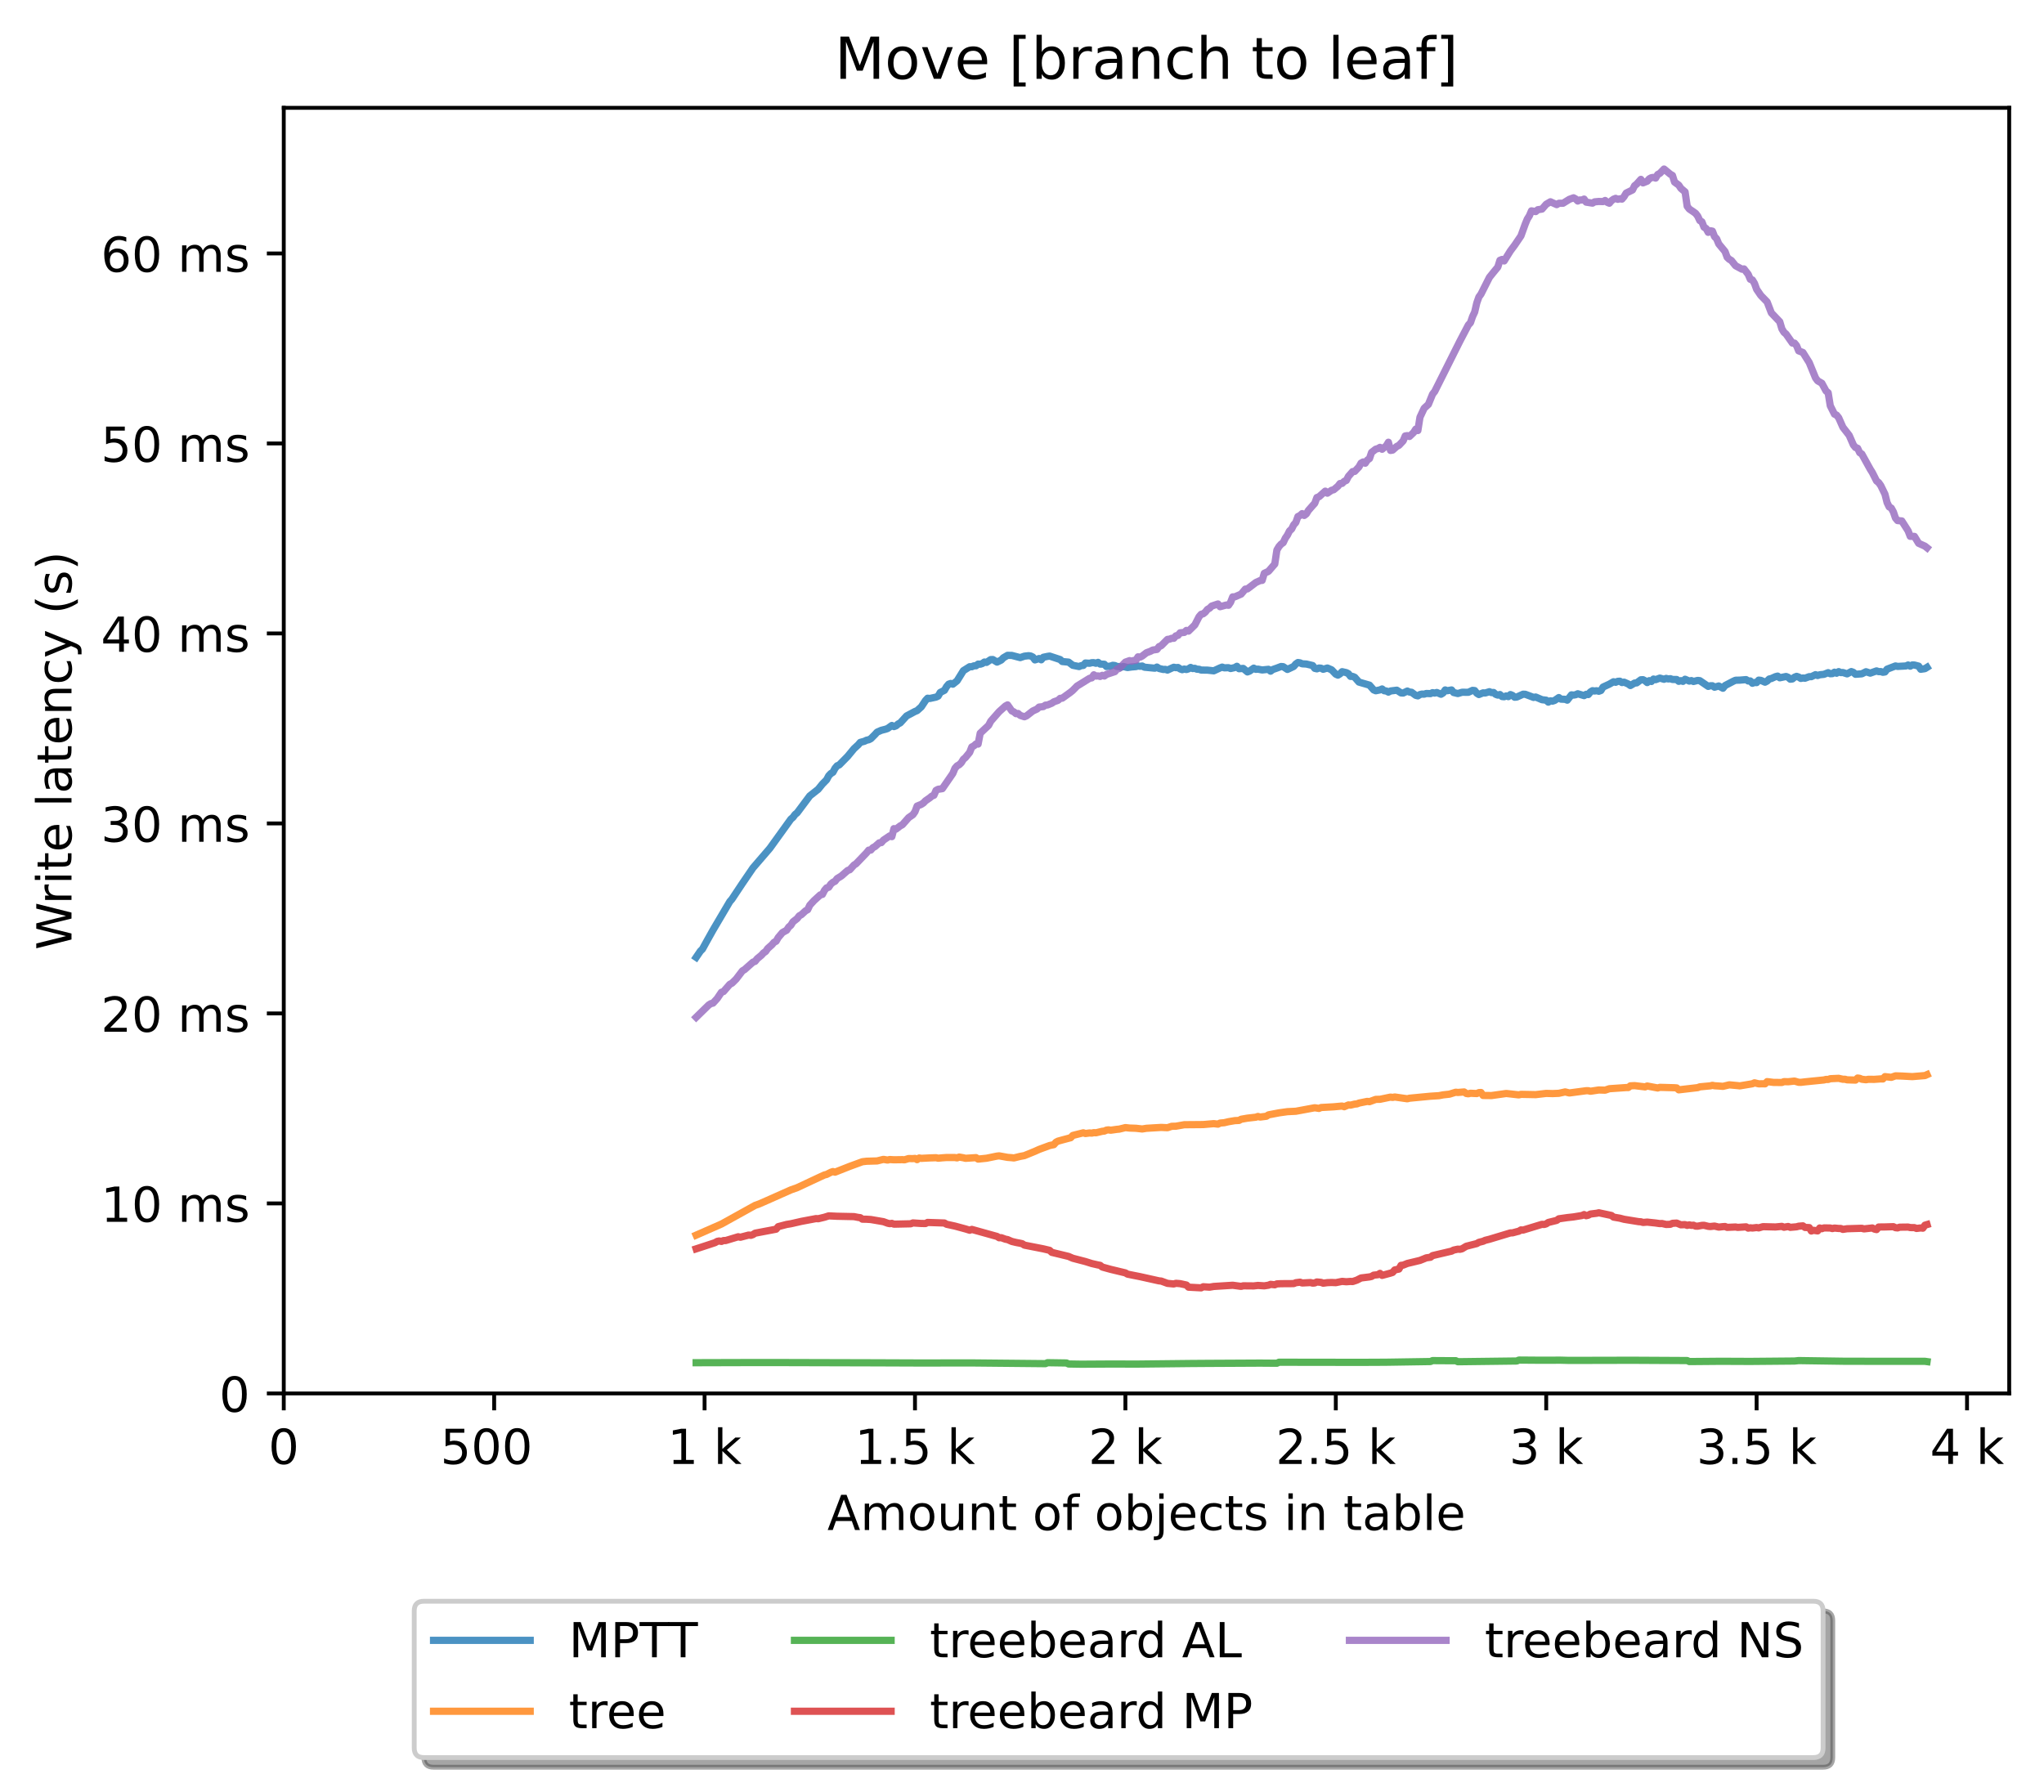 <?xml version="1.0" encoding="utf-8" standalone="no"?>
<!DOCTYPE svg PUBLIC "-//W3C//DTD SVG 1.1//EN"
  "http://www.w3.org/Graphics/SVG/1.1/DTD/svg11.dtd">
<!-- Created with matplotlib (https://matplotlib.org/) -->
<svg height="371.002pt" version="1.1" viewBox="0 0 423.051 371.002" width="423.051pt" xmlns="http://www.w3.org/2000/svg" xmlns:xlink="http://www.w3.org/1999/xlink">
 <defs>
  <style type="text/css">*{stroke-linecap:butt;stroke-linejoin:round;}</style>
 </defs>
 <g id="figure_1">
  <g id="patch_1">
   <path d="M 0 371.002 
L 423.051 371.002 
L 423.051 0 
L 0 0 
z
" style="fill:#ffffff;"/>
  </g>
  <g id="axes_1">
   <g id="patch_2">
    <path d="M 58.731 288.43 
L 415.851 288.43 
L 415.851 22.318 
L 58.731 22.318 
z
" style="fill:#ffffff;"/>
   </g>
   <g id="matplotlib.axis_1">
    <g id="xtick_1">
     <g id="line2d_1">
      <defs>
       <path d="M 0 0 
L 0 3.5 
" id="m57d15a6f9d" style="stroke:#000000;stroke-width:0.8;"/>
      </defs>
      <g>
       <use style="stroke:#000000;stroke-width:0.8;" x="58.731" xlink:href="#m57d15a6f9d" y="288.43"/>
      </g>
     </g>
     <g id="text_1">
      <!-- 0 -->
      <g transform="translate(55.55 303.029)scale(0.1 -0.1)">
       <defs>
        <path d="M 31.781 66.406 
Q 24.172 66.406 20.328 58.906 
Q 16.5 51.422 16.5 36.375 
Q 16.5 21.391 20.328 13.891 
Q 24.172 6.391 31.781 6.391 
Q 39.453 6.391 43.281 13.891 
Q 47.125 21.391 47.125 36.375 
Q 47.125 51.422 43.281 58.906 
Q 39.453 66.406 31.781 66.406 
z
M 31.781 74.219 
Q 44.047 74.219 50.516 64.516 
Q 56.984 54.828 56.984 36.375 
Q 56.984 17.969 50.516 8.266 
Q 44.047 -1.422 31.781 -1.422 
Q 19.531 -1.422 13.062 8.266 
Q 6.594 17.969 6.594 36.375 
Q 6.594 54.828 13.062 64.516 
Q 19.531 74.219 31.781 74.219 
z
" id="DejaVuSans-48"/>
       </defs>
       <use xlink:href="#DejaVuSans-48"/>
      </g>
     </g>
    </g>
    <g id="xtick_2">
     <g id="line2d_2">
      <g>
       <use style="stroke:#000000;stroke-width:0.8;" x="102.28" xlink:href="#m57d15a6f9d" y="288.43"/>
      </g>
     </g>
     <g id="text_2">
      <!-- 500  -->
      <g transform="translate(91.147 303.029)scale(0.1 -0.1)">
       <defs>
        <path d="M 10.797 72.906 
L 49.516 72.906 
L 49.516 64.594 
L 19.828 64.594 
L 19.828 46.734 
Q 21.969 47.469 24.109 47.828 
Q 26.266 48.188 28.422 48.188 
Q 40.625 48.188 47.75 41.5 
Q 54.891 34.812 54.891 23.391 
Q 54.891 11.625 47.562 5.094 
Q 40.234 -1.422 26.906 -1.422 
Q 22.312 -1.422 17.547 -0.641 
Q 12.797 0.141 7.719 1.703 
L 7.719 11.625 
Q 12.109 9.234 16.797 8.062 
Q 21.484 6.891 26.703 6.891 
Q 35.156 6.891 40.078 11.328 
Q 45.016 15.766 45.016 23.391 
Q 45.016 31 40.078 35.438 
Q 35.156 39.891 26.703 39.891 
Q 22.75 39.891 18.812 39.016 
Q 14.891 38.141 10.797 36.281 
z
" id="DejaVuSans-53"/>
        <path id="DejaVuSans-32"/>
       </defs>
       <use xlink:href="#DejaVuSans-53"/>
       <use x="63.623" xlink:href="#DejaVuSans-48"/>
       <use x="127.246" xlink:href="#DejaVuSans-48"/>
       <use x="190.869" xlink:href="#DejaVuSans-32"/>
      </g>
     </g>
    </g>
    <g id="xtick_3">
     <g id="line2d_3">
      <g>
       <use style="stroke:#000000;stroke-width:0.8;" x="145.828" xlink:href="#m57d15a6f9d" y="288.43"/>
      </g>
     </g>
     <g id="text_3">
      <!-- 1 k -->
      <g transform="translate(138.163 303.029)scale(0.1 -0.1)">
       <defs>
        <path d="M 12.406 8.297 
L 28.516 8.297 
L 28.516 63.922 
L 10.984 60.406 
L 10.984 69.391 
L 28.422 72.906 
L 38.281 72.906 
L 38.281 8.297 
L 54.391 8.297 
L 54.391 0 
L 12.406 0 
z
" id="DejaVuSans-49"/>
        <path d="M 9.078 75.984 
L 18.109 75.984 
L 18.109 31.109 
L 44.922 54.688 
L 56.391 54.688 
L 27.391 29.109 
L 57.625 0 
L 45.906 0 
L 18.109 26.703 
L 18.109 0 
L 9.078 0 
z
" id="DejaVuSans-107"/>
       </defs>
       <use xlink:href="#DejaVuSans-49"/>
       <use x="63.623" xlink:href="#DejaVuSans-32"/>
       <use x="95.41" xlink:href="#DejaVuSans-107"/>
      </g>
     </g>
    </g>
    <g id="xtick_4">
     <g id="line2d_4">
      <g>
       <use style="stroke:#000000;stroke-width:0.8;" x="189.377" xlink:href="#m57d15a6f9d" y="288.43"/>
      </g>
     </g>
     <g id="text_4">
      <!-- 1.5 k -->
      <g transform="translate(176.941 303.029)scale(0.1 -0.1)">
       <defs>
        <path d="M 10.688 12.406 
L 21 12.406 
L 21 0 
L 10.688 0 
z
" id="DejaVuSans-46"/>
       </defs>
       <use xlink:href="#DejaVuSans-49"/>
       <use x="63.623" xlink:href="#DejaVuSans-46"/>
       <use x="95.41" xlink:href="#DejaVuSans-53"/>
       <use x="159.033" xlink:href="#DejaVuSans-32"/>
       <use x="190.82" xlink:href="#DejaVuSans-107"/>
      </g>
     </g>
    </g>
    <g id="xtick_5">
     <g id="line2d_5">
      <g>
       <use style="stroke:#000000;stroke-width:0.8;" x="232.926" xlink:href="#m57d15a6f9d" y="288.43"/>
      </g>
     </g>
     <g id="text_5">
      <!-- 2 k -->
      <g transform="translate(225.26 303.029)scale(0.1 -0.1)">
       <defs>
        <path d="M 19.188 8.297 
L 53.609 8.297 
L 53.609 0 
L 7.328 0 
L 7.328 8.297 
Q 12.938 14.109 22.625 23.891 
Q 32.328 33.688 34.812 36.531 
Q 39.547 41.844 41.422 45.531 
Q 43.312 49.219 43.312 52.781 
Q 43.312 58.594 39.234 62.25 
Q 35.156 65.922 28.609 65.922 
Q 23.969 65.922 18.812 64.312 
Q 13.672 62.703 7.812 59.422 
L 7.812 69.391 
Q 13.766 71.781 18.938 73 
Q 24.125 74.219 28.422 74.219 
Q 39.75 74.219 46.484 68.547 
Q 53.219 62.891 53.219 53.422 
Q 53.219 48.922 51.531 44.891 
Q 49.859 40.875 45.406 35.406 
Q 44.188 33.984 37.641 27.219 
Q 31.109 20.453 19.188 8.297 
z
" id="DejaVuSans-50"/>
       </defs>
       <use xlink:href="#DejaVuSans-50"/>
       <use x="63.623" xlink:href="#DejaVuSans-32"/>
       <use x="95.41" xlink:href="#DejaVuSans-107"/>
      </g>
     </g>
    </g>
    <g id="xtick_6">
     <g id="line2d_6">
      <g>
       <use style="stroke:#000000;stroke-width:0.8;" x="276.474" xlink:href="#m57d15a6f9d" y="288.43"/>
      </g>
     </g>
     <g id="text_6">
      <!-- 2.5 k -->
      <g transform="translate(264.038 303.029)scale(0.1 -0.1)">
       <use xlink:href="#DejaVuSans-50"/>
       <use x="63.623" xlink:href="#DejaVuSans-46"/>
       <use x="95.41" xlink:href="#DejaVuSans-53"/>
       <use x="159.033" xlink:href="#DejaVuSans-32"/>
       <use x="190.82" xlink:href="#DejaVuSans-107"/>
      </g>
     </g>
    </g>
    <g id="xtick_7">
     <g id="line2d_7">
      <g>
       <use style="stroke:#000000;stroke-width:0.8;" x="320.023" xlink:href="#m57d15a6f9d" y="288.43"/>
      </g>
     </g>
     <g id="text_7">
      <!-- 3 k -->
      <g transform="translate(312.357 303.029)scale(0.1 -0.1)">
       <defs>
        <path d="M 40.578 39.312 
Q 47.656 37.797 51.625 33 
Q 55.609 28.219 55.609 21.188 
Q 55.609 10.406 48.188 4.484 
Q 40.766 -1.422 27.094 -1.422 
Q 22.516 -1.422 17.656 -0.516 
Q 12.797 0.391 7.625 2.203 
L 7.625 11.719 
Q 11.719 9.328 16.594 8.109 
Q 21.484 6.891 26.812 6.891 
Q 36.078 6.891 40.938 10.547 
Q 45.797 14.203 45.797 21.188 
Q 45.797 27.641 41.281 31.266 
Q 36.766 34.906 28.719 34.906 
L 20.219 34.906 
L 20.219 43.016 
L 29.109 43.016 
Q 36.375 43.016 40.234 45.922 
Q 44.094 48.828 44.094 54.297 
Q 44.094 59.906 40.109 62.906 
Q 36.141 65.922 28.719 65.922 
Q 24.656 65.922 20.016 65.031 
Q 15.375 64.156 9.812 62.312 
L 9.812 71.094 
Q 15.438 72.656 20.344 73.438 
Q 25.25 74.219 29.594 74.219 
Q 40.828 74.219 47.359 69.109 
Q 53.906 64.016 53.906 55.328 
Q 53.906 49.266 50.438 45.094 
Q 46.969 40.922 40.578 39.312 
z
" id="DejaVuSans-51"/>
       </defs>
       <use xlink:href="#DejaVuSans-51"/>
       <use x="63.623" xlink:href="#DejaVuSans-32"/>
       <use x="95.41" xlink:href="#DejaVuSans-107"/>
      </g>
     </g>
    </g>
    <g id="xtick_8">
     <g id="line2d_8">
      <g>
       <use style="stroke:#000000;stroke-width:0.8;" x="363.571" xlink:href="#m57d15a6f9d" y="288.43"/>
      </g>
     </g>
     <g id="text_8">
      <!-- 3.5 k -->
      <g transform="translate(351.135 303.029)scale(0.1 -0.1)">
       <use xlink:href="#DejaVuSans-51"/>
       <use x="63.623" xlink:href="#DejaVuSans-46"/>
       <use x="95.41" xlink:href="#DejaVuSans-53"/>
       <use x="159.033" xlink:href="#DejaVuSans-32"/>
       <use x="190.82" xlink:href="#DejaVuSans-107"/>
      </g>
     </g>
    </g>
    <g id="xtick_9">
     <g id="line2d_9">
      <g>
       <use style="stroke:#000000;stroke-width:0.8;" x="407.12" xlink:href="#m57d15a6f9d" y="288.43"/>
      </g>
     </g>
     <g id="text_9">
      <!-- 4 k -->
      <g transform="translate(399.454 303.029)scale(0.1 -0.1)">
       <defs>
        <path d="M 37.797 64.312 
L 12.891 25.391 
L 37.797 25.391 
z
M 35.203 72.906 
L 47.609 72.906 
L 47.609 25.391 
L 58.016 25.391 
L 58.016 17.188 
L 47.609 17.188 
L 47.609 0 
L 37.797 0 
L 37.797 17.188 
L 4.891 17.188 
L 4.891 26.703 
z
" id="DejaVuSans-52"/>
       </defs>
       <use xlink:href="#DejaVuSans-52"/>
       <use x="63.623" xlink:href="#DejaVuSans-32"/>
       <use x="95.41" xlink:href="#DejaVuSans-107"/>
      </g>
     </g>
    </g>
    <g id="text_10">
     <!-- Amount of objects in table -->
     <g transform="translate(171.233 316.707)scale(0.1 -0.1)">
      <defs>
       <path d="M 34.188 63.188 
L 20.797 26.906 
L 47.609 26.906 
z
M 28.609 72.906 
L 39.797 72.906 
L 67.578 0 
L 57.328 0 
L 50.688 18.703 
L 17.828 18.703 
L 11.188 0 
L 0.781 0 
z
" id="DejaVuSans-65"/>
       <path d="M 52 44.188 
Q 55.375 50.25 60.062 53.125 
Q 64.75 56 71.094 56 
Q 79.641 56 84.281 50.016 
Q 88.922 44.047 88.922 33.016 
L 88.922 0 
L 79.891 0 
L 79.891 32.719 
Q 79.891 40.578 77.094 44.375 
Q 74.312 48.188 68.609 48.188 
Q 61.625 48.188 57.562 43.547 
Q 53.516 38.922 53.516 30.906 
L 53.516 0 
L 44.484 0 
L 44.484 32.719 
Q 44.484 40.625 41.703 44.406 
Q 38.922 48.188 33.109 48.188 
Q 26.219 48.188 22.156 43.531 
Q 18.109 38.875 18.109 30.906 
L 18.109 0 
L 9.078 0 
L 9.078 54.688 
L 18.109 54.688 
L 18.109 46.188 
Q 21.188 51.219 25.484 53.609 
Q 29.781 56 35.688 56 
Q 41.656 56 45.828 52.969 
Q 50 49.953 52 44.188 
z
" id="DejaVuSans-109"/>
       <path d="M 30.609 48.391 
Q 23.391 48.391 19.188 42.75 
Q 14.984 37.109 14.984 27.297 
Q 14.984 17.484 19.156 11.844 
Q 23.344 6.203 30.609 6.203 
Q 37.797 6.203 41.984 11.859 
Q 46.188 17.531 46.188 27.297 
Q 46.188 37.016 41.984 42.703 
Q 37.797 48.391 30.609 48.391 
z
M 30.609 56 
Q 42.328 56 49.016 48.375 
Q 55.719 40.766 55.719 27.297 
Q 55.719 13.875 49.016 6.219 
Q 42.328 -1.422 30.609 -1.422 
Q 18.844 -1.422 12.172 6.219 
Q 5.516 13.875 5.516 27.297 
Q 5.516 40.766 12.172 48.375 
Q 18.844 56 30.609 56 
z
" id="DejaVuSans-111"/>
       <path d="M 8.5 21.578 
L 8.5 54.688 
L 17.484 54.688 
L 17.484 21.922 
Q 17.484 14.156 20.5 10.266 
Q 23.531 6.391 29.594 6.391 
Q 36.859 6.391 41.078 11.031 
Q 45.312 15.672 45.312 23.688 
L 45.312 54.688 
L 54.297 54.688 
L 54.297 0 
L 45.312 0 
L 45.312 8.406 
Q 42.047 3.422 37.719 1 
Q 33.406 -1.422 27.688 -1.422 
Q 18.266 -1.422 13.375 4.438 
Q 8.5 10.297 8.5 21.578 
z
M 31.109 56 
z
" id="DejaVuSans-117"/>
       <path d="M 54.891 33.016 
L 54.891 0 
L 45.906 0 
L 45.906 32.719 
Q 45.906 40.484 42.875 44.328 
Q 39.844 48.188 33.797 48.188 
Q 26.516 48.188 22.312 43.547 
Q 18.109 38.922 18.109 30.906 
L 18.109 0 
L 9.078 0 
L 9.078 54.688 
L 18.109 54.688 
L 18.109 46.188 
Q 21.344 51.125 25.703 53.562 
Q 30.078 56 35.797 56 
Q 45.219 56 50.047 50.172 
Q 54.891 44.344 54.891 33.016 
z
" id="DejaVuSans-110"/>
       <path d="M 18.312 70.219 
L 18.312 54.688 
L 36.812 54.688 
L 36.812 47.703 
L 18.312 47.703 
L 18.312 18.016 
Q 18.312 11.328 20.141 9.422 
Q 21.969 7.516 27.594 7.516 
L 36.812 7.516 
L 36.812 0 
L 27.594 0 
Q 17.188 0 13.234 3.875 
Q 9.281 7.766 9.281 18.016 
L 9.281 47.703 
L 2.688 47.703 
L 2.688 54.688 
L 9.281 54.688 
L 9.281 70.219 
z
" id="DejaVuSans-116"/>
       <path d="M 37.109 75.984 
L 37.109 68.5 
L 28.516 68.5 
Q 23.688 68.5 21.797 66.547 
Q 19.922 64.594 19.922 59.516 
L 19.922 54.688 
L 34.719 54.688 
L 34.719 47.703 
L 19.922 47.703 
L 19.922 0 
L 10.891 0 
L 10.891 47.703 
L 2.297 47.703 
L 2.297 54.688 
L 10.891 54.688 
L 10.891 58.5 
Q 10.891 67.625 15.141 71.797 
Q 19.391 75.984 28.609 75.984 
z
" id="DejaVuSans-102"/>
       <path d="M 48.688 27.297 
Q 48.688 37.203 44.609 42.844 
Q 40.531 48.484 33.406 48.484 
Q 26.266 48.484 22.188 42.844 
Q 18.109 37.203 18.109 27.297 
Q 18.109 17.391 22.188 11.75 
Q 26.266 6.109 33.406 6.109 
Q 40.531 6.109 44.609 11.75 
Q 48.688 17.391 48.688 27.297 
z
M 18.109 46.391 
Q 20.953 51.266 25.266 53.625 
Q 29.594 56 35.594 56 
Q 45.562 56 51.781 48.094 
Q 58.016 40.188 58.016 27.297 
Q 58.016 14.406 51.781 6.484 
Q 45.562 -1.422 35.594 -1.422 
Q 29.594 -1.422 25.266 0.953 
Q 20.953 3.328 18.109 8.203 
L 18.109 0 
L 9.078 0 
L 9.078 75.984 
L 18.109 75.984 
z
" id="DejaVuSans-98"/>
       <path d="M 9.422 54.688 
L 18.406 54.688 
L 18.406 -0.984 
Q 18.406 -11.422 14.422 -16.109 
Q 10.453 -20.797 1.609 -20.797 
L -1.812 -20.797 
L -1.812 -13.188 
L 0.594 -13.188 
Q 5.719 -13.188 7.562 -10.812 
Q 9.422 -8.453 9.422 -0.984 
z
M 9.422 75.984 
L 18.406 75.984 
L 18.406 64.594 
L 9.422 64.594 
z
" id="DejaVuSans-106"/>
       <path d="M 56.203 29.594 
L 56.203 25.203 
L 14.891 25.203 
Q 15.484 15.922 20.484 11.062 
Q 25.484 6.203 34.422 6.203 
Q 39.594 6.203 44.453 7.469 
Q 49.312 8.734 54.109 11.281 
L 54.109 2.781 
Q 49.266 0.734 44.188 -0.344 
Q 39.109 -1.422 33.891 -1.422 
Q 20.797 -1.422 13.156 6.188 
Q 5.516 13.812 5.516 26.812 
Q 5.516 40.234 12.766 48.109 
Q 20.016 56 32.328 56 
Q 43.359 56 49.781 48.891 
Q 56.203 41.797 56.203 29.594 
z
M 47.219 32.234 
Q 47.125 39.594 43.094 43.984 
Q 39.062 48.391 32.422 48.391 
Q 24.906 48.391 20.391 44.141 
Q 15.875 39.891 15.188 32.172 
z
" id="DejaVuSans-101"/>
       <path d="M 48.781 52.594 
L 48.781 44.188 
Q 44.969 46.297 41.141 47.344 
Q 37.312 48.391 33.406 48.391 
Q 24.656 48.391 19.812 42.844 
Q 14.984 37.312 14.984 27.297 
Q 14.984 17.281 19.812 11.734 
Q 24.656 6.203 33.406 6.203 
Q 37.312 6.203 41.141 7.25 
Q 44.969 8.297 48.781 10.406 
L 48.781 2.094 
Q 45.016 0.344 40.984 -0.531 
Q 36.969 -1.422 32.422 -1.422 
Q 20.062 -1.422 12.781 6.344 
Q 5.516 14.109 5.516 27.297 
Q 5.516 40.672 12.859 48.328 
Q 20.219 56 33.016 56 
Q 37.156 56 41.109 55.141 
Q 45.062 54.297 48.781 52.594 
z
" id="DejaVuSans-99"/>
       <path d="M 44.281 53.078 
L 44.281 44.578 
Q 40.484 46.531 36.375 47.5 
Q 32.281 48.484 27.875 48.484 
Q 21.188 48.484 17.844 46.438 
Q 14.5 44.391 14.5 40.281 
Q 14.5 37.156 16.891 35.375 
Q 19.281 33.594 26.516 31.984 
L 29.594 31.297 
Q 39.156 29.25 43.188 25.516 
Q 47.219 21.781 47.219 15.094 
Q 47.219 7.469 41.188 3.016 
Q 35.156 -1.422 24.609 -1.422 
Q 20.219 -1.422 15.453 -0.562 
Q 10.688 0.297 5.422 2 
L 5.422 11.281 
Q 10.406 8.688 15.234 7.391 
Q 20.062 6.109 24.812 6.109 
Q 31.156 6.109 34.562 8.281 
Q 37.984 10.453 37.984 14.406 
Q 37.984 18.062 35.516 20.016 
Q 33.062 21.969 24.703 23.781 
L 21.578 24.516 
Q 13.234 26.266 9.516 29.906 
Q 5.812 33.547 5.812 39.891 
Q 5.812 47.609 11.281 51.797 
Q 16.75 56 26.812 56 
Q 31.781 56 36.172 55.266 
Q 40.578 54.547 44.281 53.078 
z
" id="DejaVuSans-115"/>
       <path d="M 9.422 54.688 
L 18.406 54.688 
L 18.406 0 
L 9.422 0 
z
M 9.422 75.984 
L 18.406 75.984 
L 18.406 64.594 
L 9.422 64.594 
z
" id="DejaVuSans-105"/>
       <path d="M 34.281 27.484 
Q 23.391 27.484 19.188 25 
Q 14.984 22.516 14.984 16.5 
Q 14.984 11.719 18.141 8.906 
Q 21.297 6.109 26.703 6.109 
Q 34.188 6.109 38.703 11.406 
Q 43.219 16.703 43.219 25.484 
L 43.219 27.484 
z
M 52.203 31.203 
L 52.203 0 
L 43.219 0 
L 43.219 8.297 
Q 40.141 3.328 35.547 0.953 
Q 30.953 -1.422 24.312 -1.422 
Q 15.922 -1.422 10.953 3.297 
Q 6 8.016 6 15.922 
Q 6 25.141 12.172 29.828 
Q 18.359 34.516 30.609 34.516 
L 43.219 34.516 
L 43.219 35.406 
Q 43.219 41.609 39.141 45 
Q 35.062 48.391 27.688 48.391 
Q 23 48.391 18.547 47.266 
Q 14.109 46.141 10.016 43.891 
L 10.016 52.203 
Q 14.938 54.109 19.578 55.047 
Q 24.219 56 28.609 56 
Q 40.484 56 46.344 49.844 
Q 52.203 43.703 52.203 31.203 
z
" id="DejaVuSans-97"/>
       <path d="M 9.422 75.984 
L 18.406 75.984 
L 18.406 0 
L 9.422 0 
z
" id="DejaVuSans-108"/>
      </defs>
      <use xlink:href="#DejaVuSans-65"/>
      <use x="68.408" xlink:href="#DejaVuSans-109"/>
      <use x="165.82" xlink:href="#DejaVuSans-111"/>
      <use x="227.002" xlink:href="#DejaVuSans-117"/>
      <use x="290.381" xlink:href="#DejaVuSans-110"/>
      <use x="353.76" xlink:href="#DejaVuSans-116"/>
      <use x="392.969" xlink:href="#DejaVuSans-32"/>
      <use x="424.756" xlink:href="#DejaVuSans-111"/>
      <use x="485.938" xlink:href="#DejaVuSans-102"/>
      <use x="521.143" xlink:href="#DejaVuSans-32"/>
      <use x="552.93" xlink:href="#DejaVuSans-111"/>
      <use x="614.111" xlink:href="#DejaVuSans-98"/>
      <use x="677.588" xlink:href="#DejaVuSans-106"/>
      <use x="705.371" xlink:href="#DejaVuSans-101"/>
      <use x="766.895" xlink:href="#DejaVuSans-99"/>
      <use x="821.875" xlink:href="#DejaVuSans-116"/>
      <use x="861.084" xlink:href="#DejaVuSans-115"/>
      <use x="913.184" xlink:href="#DejaVuSans-32"/>
      <use x="944.971" xlink:href="#DejaVuSans-105"/>
      <use x="972.754" xlink:href="#DejaVuSans-110"/>
      <use x="1036.133" xlink:href="#DejaVuSans-32"/>
      <use x="1067.92" xlink:href="#DejaVuSans-116"/>
      <use x="1107.129" xlink:href="#DejaVuSans-97"/>
      <use x="1168.408" xlink:href="#DejaVuSans-98"/>
      <use x="1231.885" xlink:href="#DejaVuSans-108"/>
      <use x="1259.668" xlink:href="#DejaVuSans-101"/>
     </g>
    </g>
   </g>
   <g id="matplotlib.axis_2">
    <g id="ytick_1">
     <g id="line2d_10">
      <defs>
       <path d="M 0 0 
L -3.5 0 
" id="m3b88fc006c" style="stroke:#000000;stroke-width:0.8;"/>
      </defs>
      <g>
       <use style="stroke:#000000;stroke-width:0.8;" x="58.731" xlink:href="#m3b88fc006c" y="288.43"/>
      </g>
     </g>
     <g id="text_11">
      <!-- 0 -->
      <g transform="translate(45.369 292.229)scale(0.1 -0.1)">
       <use xlink:href="#DejaVuSans-48"/>
      </g>
     </g>
    </g>
    <g id="ytick_2">
     <g id="line2d_11">
      <g>
       <use style="stroke:#000000;stroke-width:0.8;" x="58.731" xlink:href="#m3b88fc006c" y="249.102"/>
      </g>
     </g>
     <g id="text_12">
      <!-- 10 ms -->
      <g transform="translate(20.878 252.901)scale(0.1 -0.1)">
       <use xlink:href="#DejaVuSans-49"/>
       <use x="63.623" xlink:href="#DejaVuSans-48"/>
       <use x="127.246" xlink:href="#DejaVuSans-32"/>
       <use x="159.033" xlink:href="#DejaVuSans-109"/>
       <use x="256.445" xlink:href="#DejaVuSans-115"/>
      </g>
     </g>
    </g>
    <g id="ytick_3">
     <g id="line2d_12">
      <g>
       <use style="stroke:#000000;stroke-width:0.8;" x="58.731" xlink:href="#m3b88fc006c" y="209.774"/>
      </g>
     </g>
     <g id="text_13">
      <!-- 20 ms -->
      <g transform="translate(20.878 213.573)scale(0.1 -0.1)">
       <use xlink:href="#DejaVuSans-50"/>
       <use x="63.623" xlink:href="#DejaVuSans-48"/>
       <use x="127.246" xlink:href="#DejaVuSans-32"/>
       <use x="159.033" xlink:href="#DejaVuSans-109"/>
       <use x="256.445" xlink:href="#DejaVuSans-115"/>
      </g>
     </g>
    </g>
    <g id="ytick_4">
     <g id="line2d_13">
      <g>
       <use style="stroke:#000000;stroke-width:0.8;" x="58.731" xlink:href="#m3b88fc006c" y="170.445"/>
      </g>
     </g>
     <g id="text_14">
      <!-- 30 ms -->
      <g transform="translate(20.878 174.244)scale(0.1 -0.1)">
       <use xlink:href="#DejaVuSans-51"/>
       <use x="63.623" xlink:href="#DejaVuSans-48"/>
       <use x="127.246" xlink:href="#DejaVuSans-32"/>
       <use x="159.033" xlink:href="#DejaVuSans-109"/>
       <use x="256.445" xlink:href="#DejaVuSans-115"/>
      </g>
     </g>
    </g>
    <g id="ytick_5">
     <g id="line2d_14">
      <g>
       <use style="stroke:#000000;stroke-width:0.8;" x="58.731" xlink:href="#m3b88fc006c" y="131.117"/>
      </g>
     </g>
     <g id="text_15">
      <!-- 40 ms -->
      <g transform="translate(20.878 134.916)scale(0.1 -0.1)">
       <use xlink:href="#DejaVuSans-52"/>
       <use x="63.623" xlink:href="#DejaVuSans-48"/>
       <use x="127.246" xlink:href="#DejaVuSans-32"/>
       <use x="159.033" xlink:href="#DejaVuSans-109"/>
       <use x="256.445" xlink:href="#DejaVuSans-115"/>
      </g>
     </g>
    </g>
    <g id="ytick_6">
     <g id="line2d_15">
      <g>
       <use style="stroke:#000000;stroke-width:0.8;" x="58.731" xlink:href="#m3b88fc006c" y="91.789"/>
      </g>
     </g>
     <g id="text_16">
      <!-- 50 ms -->
      <g transform="translate(20.878 95.588)scale(0.1 -0.1)">
       <use xlink:href="#DejaVuSans-53"/>
       <use x="63.623" xlink:href="#DejaVuSans-48"/>
       <use x="127.246" xlink:href="#DejaVuSans-32"/>
       <use x="159.033" xlink:href="#DejaVuSans-109"/>
       <use x="256.445" xlink:href="#DejaVuSans-115"/>
      </g>
     </g>
    </g>
    <g id="ytick_7">
     <g id="line2d_16">
      <g>
       <use style="stroke:#000000;stroke-width:0.8;" x="58.731" xlink:href="#m3b88fc006c" y="52.46"/>
      </g>
     </g>
     <g id="text_17">
      <!-- 60 ms -->
      <g transform="translate(20.878 56.26)scale(0.1 -0.1)">
       <defs>
        <path d="M 33.016 40.375 
Q 26.375 40.375 22.484 35.828 
Q 18.609 31.297 18.609 23.391 
Q 18.609 15.531 22.484 10.953 
Q 26.375 6.391 33.016 6.391 
Q 39.656 6.391 43.531 10.953 
Q 47.406 15.531 47.406 23.391 
Q 47.406 31.297 43.531 35.828 
Q 39.656 40.375 33.016 40.375 
z
M 52.594 71.297 
L 52.594 62.312 
Q 48.875 64.062 45.094 64.984 
Q 41.312 65.922 37.594 65.922 
Q 27.828 65.922 22.672 59.328 
Q 17.531 52.734 16.797 39.406 
Q 19.672 43.656 24.016 45.922 
Q 28.375 48.188 33.594 48.188 
Q 44.578 48.188 50.953 41.516 
Q 57.328 34.859 57.328 23.391 
Q 57.328 12.156 50.688 5.359 
Q 44.047 -1.422 33.016 -1.422 
Q 20.359 -1.422 13.672 8.266 
Q 6.984 17.969 6.984 36.375 
Q 6.984 53.656 15.188 63.938 
Q 23.391 74.219 37.203 74.219 
Q 40.922 74.219 44.703 73.484 
Q 48.484 72.75 52.594 71.297 
z
" id="DejaVuSans-54"/>
       </defs>
       <use xlink:href="#DejaVuSans-54"/>
       <use x="63.623" xlink:href="#DejaVuSans-48"/>
       <use x="127.246" xlink:href="#DejaVuSans-32"/>
       <use x="159.033" xlink:href="#DejaVuSans-109"/>
       <use x="256.445" xlink:href="#DejaVuSans-115"/>
      </g>
     </g>
    </g>
    <g id="text_18">
     <!-- Write latency (s) -->
     <g transform="translate(14.798 196.626)rotate(-90)scale(0.1 -0.1)">
      <defs>
       <path d="M 3.328 72.906 
L 13.281 72.906 
L 28.609 11.281 
L 43.891 72.906 
L 54.984 72.906 
L 70.312 11.281 
L 85.594 72.906 
L 95.609 72.906 
L 77.297 0 
L 64.891 0 
L 49.516 63.281 
L 33.984 0 
L 21.578 0 
z
" id="DejaVuSans-87"/>
       <path d="M 41.109 46.297 
Q 39.594 47.172 37.812 47.578 
Q 36.031 48 33.891 48 
Q 26.266 48 22.188 43.047 
Q 18.109 38.094 18.109 28.812 
L 18.109 0 
L 9.078 0 
L 9.078 54.688 
L 18.109 54.688 
L 18.109 46.188 
Q 20.953 51.172 25.484 53.578 
Q 30.031 56 36.531 56 
Q 37.453 56 38.578 55.875 
Q 39.703 55.766 41.062 55.516 
z
" id="DejaVuSans-114"/>
       <path d="M 32.172 -5.078 
Q 28.375 -14.844 24.75 -17.812 
Q 21.141 -20.797 15.094 -20.797 
L 7.906 -20.797 
L 7.906 -13.281 
L 13.188 -13.281 
Q 16.891 -13.281 18.938 -11.516 
Q 21 -9.766 23.484 -3.219 
L 25.094 0.875 
L 2.984 54.688 
L 12.5 54.688 
L 29.594 11.922 
L 46.688 54.688 
L 56.203 54.688 
z
" id="DejaVuSans-121"/>
       <path d="M 31 75.875 
Q 24.469 64.656 21.281 53.656 
Q 18.109 42.672 18.109 31.391 
Q 18.109 20.125 21.312 9.062 
Q 24.516 -2 31 -13.188 
L 23.188 -13.188 
Q 15.875 -1.703 12.234 9.375 
Q 8.594 20.453 8.594 31.391 
Q 8.594 42.281 12.203 53.312 
Q 15.828 64.359 23.188 75.875 
z
" id="DejaVuSans-40"/>
       <path d="M 8.016 75.875 
L 15.828 75.875 
Q 23.141 64.359 26.781 53.312 
Q 30.422 42.281 30.422 31.391 
Q 30.422 20.453 26.781 9.375 
Q 23.141 -1.703 15.828 -13.188 
L 8.016 -13.188 
Q 14.5 -2 17.703 9.062 
Q 20.906 20.125 20.906 31.391 
Q 20.906 42.672 17.703 53.656 
Q 14.5 64.656 8.016 75.875 
z
" id="DejaVuSans-41"/>
      </defs>
      <use xlink:href="#DejaVuSans-87"/>
      <use x="94.377" xlink:href="#DejaVuSans-114"/>
      <use x="135.49" xlink:href="#DejaVuSans-105"/>
      <use x="163.273" xlink:href="#DejaVuSans-116"/>
      <use x="202.482" xlink:href="#DejaVuSans-101"/>
      <use x="264.006" xlink:href="#DejaVuSans-32"/>
      <use x="295.793" xlink:href="#DejaVuSans-108"/>
      <use x="323.576" xlink:href="#DejaVuSans-97"/>
      <use x="384.855" xlink:href="#DejaVuSans-116"/>
      <use x="424.064" xlink:href="#DejaVuSans-101"/>
      <use x="485.588" xlink:href="#DejaVuSans-110"/>
      <use x="548.967" xlink:href="#DejaVuSans-99"/>
      <use x="603.947" xlink:href="#DejaVuSans-121"/>
      <use x="663.127" xlink:href="#DejaVuSans-32"/>
      <use x="694.914" xlink:href="#DejaVuSans-40"/>
      <use x="733.928" xlink:href="#DejaVuSans-115"/>
      <use x="786.027" xlink:href="#DejaVuSans-41"/>
     </g>
    </g>
   </g>
   <g id="line2d_17">
    <path clip-path="url(#p8df48e1220)" d="M 144.086 198.158 
L 144.957 196.881 
L 145.393 196.445 
L 146.264 194.856 
L 147.57 192.52 
L 151.054 186.614 
L 151.49 186.116 
L 152.361 184.802 
L 153.667 182.838 
L 155.845 179.647 
L 159.328 175.604 
L 163.683 169.56 
L 164.119 169.189 
L 164.554 168.598 
L 164.99 168.244 
L 167.603 164.745 
L 169.345 163.37 
L 170.216 162.292 
L 171.087 161.404 
L 171.522 160.584 
L 171.958 160.123 
L 172.393 159.853 
L 172.828 159.035 
L 173.264 158.514 
L 173.699 158.335 
L 175.441 156.562 
L 176.748 154.979 
L 177.619 154.177 
L 178.054 153.668 
L 178.925 153.43 
L 179.361 153.217 
L 179.796 153.128 
L 180.232 152.908 
L 181.103 152.031 
L 181.538 151.548 
L 182.409 151.166 
L 183.28 150.944 
L 183.716 150.791 
L 184.587 150.166 
L 185.022 150.399 
L 185.458 150.24 
L 185.893 149.856 
L 186.329 149.633 
L 187.635 148.194 
L 189.377 147.27 
L 189.812 147.097 
L 190.683 146.316 
L 191.554 144.999 
L 191.99 144.528 
L 192.425 144.58 
L 193.732 144.296 
L 194.167 144.089 
L 194.603 143.333 
L 195.474 142.893 
L 195.909 142.134 
L 196.345 141.621 
L 196.78 141.472 
L 197.216 141.62 
L 198.087 140.929 
L 199.393 138.827 
L 200.7 138.003 
L 201.135 138.015 
L 201.571 137.818 
L 202.006 137.808 
L 202.442 137.466 
L 202.877 137.489 
L 203.312 137.348 
L 203.748 137.035 
L 204.183 137.112 
L 205.054 136.531 
L 205.49 136.519 
L 206.361 137.05 
L 207.232 136.624 
L 207.667 136.161 
L 208.538 135.651 
L 209.409 135.666 
L 211.151 136.122 
L 212.022 135.823 
L 212.893 135.723 
L 213.329 135.789 
L 213.764 136.001 
L 214.2 136.595 
L 215.071 136.312 
L 215.506 136.574 
L 215.942 136.048 
L 216.813 135.865 
L 217.248 135.803 
L 219.425 136.522 
L 219.861 136.932 
L 221.167 137.055 
L 222.038 137.711 
L 223.345 137.972 
L 223.78 137.782 
L 224.216 137.74 
L 224.651 137.238 
L 225.522 137.296 
L 225.958 137.173 
L 226.393 137.166 
L 226.829 137.293 
L 227.264 137.103 
L 227.7 137.458 
L 228.571 137.494 
L 229.006 137.964 
L 229.877 137.869 
L 230.313 137.711 
L 230.748 137.758 
L 231.184 137.96 
L 231.619 137.972 
L 232.055 138.109 
L 232.49 137.959 
L 233.361 138.174 
L 234.232 138.053 
L 235.103 137.981 
L 235.538 137.855 
L 235.974 137.918 
L 236.409 137.859 
L 236.845 138.104 
L 239.022 138.312 
L 239.458 138.079 
L 239.893 138.372 
L 240.764 138.575 
L 241.2 138.552 
L 241.635 138.701 
L 242.506 138.303 
L 242.942 138.115 
L 243.377 138.205 
L 243.813 138.161 
L 244.248 138.459 
L 244.684 138.62 
L 245.119 138.491 
L 245.555 138.583 
L 245.99 138.449 
L 246.426 138.156 
L 246.861 138.384 
L 247.297 138.339 
L 247.732 138.528 
L 248.168 138.533 
L 248.603 138.697 
L 249.909 138.713 
L 251.216 138.856 
L 252.522 138.255 
L 252.958 138.083 
L 253.393 138.243 
L 254.264 138.206 
L 254.7 138.38 
L 255.571 138.18 
L 256.006 137.917 
L 256.442 138.419 
L 257.313 138.359 
L 258.184 139.084 
L 258.619 138.916 
L 259.49 138.303 
L 259.926 138.547 
L 260.361 138.509 
L 261.232 138.677 
L 262.539 138.542 
L 262.974 138.929 
L 263.41 138.595 
L 264.28 138.29 
L 265.151 137.96 
L 265.587 137.999 
L 266.458 138.57 
L 267.764 137.951 
L 268.2 137.437 
L 268.635 137.137 
L 269.071 137.205 
L 269.506 137.404 
L 270.377 137.452 
L 271.684 137.761 
L 272.119 138.344 
L 272.555 138.448 
L 272.99 138.28 
L 273.426 138.308 
L 273.861 138.538 
L 274.732 138.274 
L 275.603 138.646 
L 276.474 139.553 
L 276.91 139.749 
L 277.345 139.483 
L 277.781 139.033 
L 278.651 139.229 
L 279.087 139.452 
L 279.522 140.009 
L 279.958 140.008 
L 280.393 140.195 
L 281.264 141.187 
L 283.442 141.818 
L 284.313 142.805 
L 284.748 142.983 
L 285.619 142.806 
L 286.055 142.612 
L 286.49 142.979 
L 286.926 143.025 
L 287.361 143.262 
L 287.797 143.027 
L 289.103 142.866 
L 289.974 143.427 
L 290.41 143.458 
L 291.281 143.043 
L 291.716 143.25 
L 292.152 143.292 
L 293.023 143.935 
L 293.458 144.043 
L 293.893 143.763 
L 294.329 143.666 
L 294.764 143.693 
L 295.2 143.544 
L 296.071 143.577 
L 296.506 143.376 
L 296.942 143.46 
L 297.377 143.338 
L 298.248 143.706 
L 298.684 143.437 
L 299.119 142.814 
L 299.555 142.975 
L 300.426 142.815 
L 300.861 143.346 
L 301.732 143.559 
L 302.603 143.293 
L 303.91 143.299 
L 304.781 142.899 
L 305.216 142.943 
L 305.652 143.489 
L 306.087 143.763 
L 306.958 143.416 
L 307.394 143.446 
L 308.265 143.178 
L 308.7 143.359 
L 309.135 143.338 
L 309.571 143.729 
L 310.006 143.879 
L 310.442 143.762 
L 310.877 144.176 
L 311.313 144.22 
L 311.748 144.048 
L 312.184 144.195 
L 312.619 143.768 
L 313.055 143.956 
L 313.49 144.319 
L 313.926 144.284 
L 315.232 143.699 
L 315.668 143.705 
L 316.539 144.028 
L 317.41 144.361 
L 317.845 144.278 
L 319.152 144.836 
L 320.023 144.936 
L 320.458 145.336 
L 320.894 145.066 
L 321.329 145.13 
L 321.765 144.989 
L 322.636 144.39 
L 323.071 144.717 
L 323.942 144.753 
L 324.377 144.927 
L 325.248 143.83 
L 325.684 143.878 
L 326.119 143.804 
L 326.555 143.603 
L 327.861 143.99 
L 328.297 143.716 
L 328.732 143.764 
L 329.168 143.233 
L 329.603 142.969 
L 330.039 143.033 
L 330.474 142.974 
L 330.91 143.088 
L 331.345 142.929 
L 331.781 142.219 
L 333.087 141.614 
L 333.958 141.118 
L 334.394 141.231 
L 334.829 141.031 
L 335.265 141.004 
L 335.7 141.285 
L 336.136 141.2 
L 337.007 141.583 
L 337.442 141.901 
L 338.313 141.389 
L 338.749 141.351 
L 339.619 140.709 
L 340.055 140.69 
L 340.49 140.914 
L 340.926 141.29 
L 341.361 140.893 
L 341.797 141.062 
L 342.232 140.559 
L 342.668 140.689 
L 343.539 140.362 
L 344.41 140.605 
L 344.845 140.425 
L 345.281 140.539 
L 345.716 140.485 
L 346.152 140.643 
L 347.023 140.65 
L 347.458 141.032 
L 347.894 140.89 
L 348.329 141.039 
L 348.765 140.597 
L 349.636 140.983 
L 350.071 140.876 
L 350.507 141.06 
L 351.378 140.84 
L 351.813 140.894 
L 353.555 142.079 
L 353.991 141.947 
L 354.426 141.947 
L 354.861 142.246 
L 355.732 141.994 
L 356.603 142.461 
L 357.039 141.903 
L 358.781 140.994 
L 359.216 140.803 
L 360.087 140.784 
L 361.394 140.675 
L 361.829 140.959 
L 362.265 140.952 
L 362.7 141.429 
L 363.136 141.268 
L 363.571 141.295 
L 364.007 140.782 
L 364.442 140.828 
L 365.313 141.209 
L 365.749 140.979 
L 366.184 140.547 
L 366.62 140.451 
L 367.491 140.059 
L 367.926 139.949 
L 368.362 140.299 
L 369.668 140.028 
L 370.103 140.202 
L 370.539 140.591 
L 370.974 140.536 
L 371.41 140.175 
L 371.845 139.999 
L 372.281 140.146 
L 372.716 140.431 
L 373.152 140.341 
L 373.587 140.387 
L 374.458 140.061 
L 374.894 140.066 
L 375.765 139.652 
L 376.2 139.828 
L 376.636 139.67 
L 377.507 139.582 
L 378.378 139.238 
L 378.813 139.458 
L 379.249 139.434 
L 379.684 139.139 
L 380.12 139.354 
L 380.555 139.019 
L 380.991 139.221 
L 381.426 139.205 
L 382.297 139.486 
L 383.168 139.011 
L 383.604 139.178 
L 384.039 139.573 
L 385.345 139.475 
L 386.216 139.042 
L 387.087 139.335 
L 388.394 138.869 
L 388.829 139.032 
L 389.265 139.006 
L 389.7 139.16 
L 390.136 139.09 
L 390.571 138.517 
L 392.313 137.846 
L 392.749 137.944 
L 394.491 137.848 
L 394.926 137.65 
L 395.362 137.895 
L 395.797 137.642 
L 396.233 137.657 
L 397.104 137.879 
L 397.539 138.535 
L 398.41 138.409 
L 398.846 138.134 
L 398.846 138.134 
" style="fill:none;stroke:#1f77b4;stroke-linecap:square;stroke-opacity:0.8;stroke-width:1.5;"/>
   </g>
   <g id="line2d_18">
    <path clip-path="url(#p8df48e1220)" d="M 144.086 255.665 
L 149.312 253.372 
L 156.28 249.508 
L 157.151 249.197 
L 158.893 248.433 
L 163.683 246.303 
L 164.99 245.84 
L 169.78 243.596 
L 170.651 243.204 
L 171.087 243.099 
L 171.958 242.657 
L 172.393 242.505 
L 172.828 242.63 
L 173.699 242.286 
L 175.877 241.427 
L 178.49 240.471 
L 179.361 240.369 
L 181.538 240.305 
L 182.409 240.089 
L 182.845 239.983 
L 183.716 240.125 
L 184.151 240.012 
L 185.022 240.066 
L 186.764 240.041 
L 187.2 240.074 
L 188.07 239.81 
L 188.941 239.828 
L 189.377 239.782 
L 189.812 240.037 
L 190.248 239.696 
L 190.683 239.77 
L 192.425 239.682 
L 193.732 239.64 
L 194.167 239.743 
L 195.038 239.658 
L 195.909 239.597 
L 197.651 239.604 
L 198.087 239.675 
L 198.522 239.501 
L 199.393 239.652 
L 199.829 239.762 
L 202.006 239.622 
L 202.442 239.923 
L 204.183 239.746 
L 206.361 239.303 
L 206.796 239.255 
L 208.538 239.568 
L 209.409 239.635 
L 209.845 239.689 
L 211.151 239.367 
L 212.022 239.202 
L 214.2 238.312 
L 215.071 237.919 
L 217.248 237.113 
L 218.119 236.934 
L 218.554 236.429 
L 218.99 236.205 
L 219.861 235.964 
L 221.603 235.499 
L 222.038 235.028 
L 224.216 234.481 
L 224.651 234.63 
L 225.522 234.513 
L 225.958 234.552 
L 226.393 234.449 
L 226.829 234.479 
L 228.135 234.167 
L 228.571 234.126 
L 229.006 233.927 
L 229.442 233.871 
L 229.877 233.947 
L 231.184 233.761 
L 231.619 233.727 
L 232.49 233.517 
L 232.926 233.402 
L 233.796 233.5 
L 235.103 233.544 
L 236.409 233.69 
L 237.28 233.549 
L 238.587 233.471 
L 240.329 233.367 
L 241.635 233.427 
L 242.506 233.136 
L 243.377 233.118 
L 245.119 232.808 
L 246.426 232.799 
L 249.038 232.776 
L 251.216 232.587 
L 252.087 232.689 
L 252.522 232.468 
L 253.393 232.39 
L 254.264 232.186 
L 255.571 231.964 
L 256.442 231.921 
L 256.877 231.675 
L 258.184 231.449 
L 259.926 231.252 
L 260.361 231.1 
L 260.797 231.224 
L 262.103 231.058 
L 262.539 230.767 
L 264.716 230.352 
L 266.458 230.108 
L 268.2 230.022 
L 272.119 229.296 
L 272.99 229.435 
L 273.426 229.248 
L 276.039 229.101 
L 277.781 228.942 
L 278.216 229.084 
L 279.087 228.714 
L 279.522 228.752 
L 280.393 228.537 
L 280.829 228.506 
L 281.264 228.331 
L 282.135 228.153 
L 283.006 227.977 
L 283.442 228.039 
L 284.748 227.562 
L 285.619 227.547 
L 287.797 227.094 
L 288.232 227.161 
L 288.668 227.07 
L 291.281 227.442 
L 291.716 227.323 
L 292.587 227.239 
L 296.071 226.907 
L 297.813 226.798 
L 298.684 226.629 
L 299.99 226.486 
L 301.297 226.08 
L 301.732 226.133 
L 303.039 226.026 
L 303.474 226.343 
L 303.91 226.409 
L 304.345 226.295 
L 305.652 226.361 
L 306.087 226.157 
L 306.523 226.14 
L 306.958 226.752 
L 308.7 226.771 
L 311.748 226.345 
L 312.619 226.439 
L 314.361 226.634 
L 314.797 226.52 
L 317.845 226.581 
L 320.023 226.327 
L 321.329 226.364 
L 322.636 226.309 
L 323.942 226.018 
L 324.813 226.234 
L 328.297 225.772 
L 328.732 225.767 
L 329.168 225.883 
L 330.91 225.618 
L 332.216 225.657 
L 333.087 225.357 
L 336.571 225.117 
L 337.007 225.115 
L 337.442 224.764 
L 338.313 224.72 
L 340.49 224.978 
L 340.926 224.797 
L 343.103 225.204 
L 343.539 225.071 
L 346.587 225.156 
L 347.023 225.187 
L 347.458 225.588 
L 351.378 225.131 
L 351.813 224.965 
L 353.991 224.764 
L 354.426 224.653 
L 354.861 224.745 
L 355.732 224.797 
L 356.603 224.868 
L 357.91 224.552 
L 359.652 224.714 
L 360.087 224.767 
L 362.7 224.333 
L 363.136 224.134 
L 364.007 224.346 
L 364.878 224.335 
L 365.313 224.349 
L 365.749 223.887 
L 367.055 224.048 
L 368.797 224.069 
L 369.233 223.888 
L 370.103 223.914 
L 371.41 223.774 
L 372.281 224.03 
L 372.716 224.038 
L 373.587 223.934 
L 377.507 223.541 
L 377.942 223.431 
L 378.378 223.443 
L 378.813 223.285 
L 380.555 223.205 
L 381.426 223.401 
L 381.862 223.398 
L 382.297 223.516 
L 384.039 223.572 
L 384.475 223.143 
L 384.91 223.209 
L 385.345 223.397 
L 386.216 223.5 
L 386.652 223.413 
L 387.958 223.417 
L 389.265 223.322 
L 389.7 223.34 
L 390.136 222.856 
L 391.442 223.003 
L 392.313 222.692 
L 393.62 222.733 
L 395.797 222.852 
L 398.41 222.635 
L 398.846 222.439 
L 398.846 222.439 
" style="fill:none;stroke:#ff7f0e;stroke-linecap:square;stroke-opacity:0.8;stroke-width:1.5;"/>
   </g>
   <g id="line2d_19">
    <path clip-path="url(#p8df48e1220)" d="M 144.086 282.071 
L 157.151 282.034 
L 162.377 282.043 
L 181.103 282.093 
L 191.554 282.134 
L 197.216 282.116 
L 201.135 282.117 
L 216.377 282.266 
L 216.813 282.07 
L 220.732 282.128 
L 221.167 282.337 
L 223.78 282.379 
L 230.313 282.34 
L 235.103 282.358 
L 246.426 282.236 
L 249.909 282.211 
L 260.797 282.154 
L 264.28 282.18 
L 264.716 281.972 
L 280.829 281.995 
L 283.877 281.987 
L 286.926 281.97 
L 296.071 281.829 
L 296.506 281.635 
L 300.426 281.659 
L 301.297 281.653 
L 301.732 281.867 
L 313.926 281.716 
L 314.361 281.524 
L 318.281 281.553 
L 323.071 281.548 
L 324.813 281.593 
L 337.878 281.564 
L 349.2 281.625 
L 349.636 281.831 
L 356.168 281.777 
L 362.265 281.803 
L 371.41 281.723 
L 372.281 281.63 
L 381.862 281.77 
L 384.039 281.771 
L 388.394 281.779 
L 393.62 281.778 
L 398.41 281.782 
L 398.846 281.843 
L 398.846 281.843 
" style="fill:none;stroke:#2ca02c;stroke-linecap:square;stroke-opacity:0.8;stroke-width:1.5;"/>
   </g>
   <g id="line2d_20">
    <path clip-path="url(#p8df48e1220)" d="M 144.086 258.503 
L 146.699 257.649 
L 148.006 257.217 
L 148.441 256.956 
L 148.877 256.871 
L 149.312 256.969 
L 149.748 256.785 
L 150.183 256.787 
L 152.796 255.999 
L 153.232 256.102 
L 154.974 255.645 
L 155.409 255.705 
L 155.845 255.551 
L 156.28 255.261 
L 160.635 254.433 
L 161.07 253.905 
L 162.812 253.449 
L 163.683 253.309 
L 165.861 252.812 
L 168.909 252.238 
L 169.345 252.27 
L 170.651 251.955 
L 171.522 251.677 
L 173.264 251.757 
L 176.748 251.83 
L 177.619 251.997 
L 178.054 252.052 
L 178.49 252.359 
L 179.361 252.376 
L 180.232 252.431 
L 182.845 252.879 
L 183.716 253.195 
L 184.151 253.292 
L 184.587 253.226 
L 185.022 253.393 
L 188.506 253.316 
L 188.941 253.136 
L 190.683 253.251 
L 191.554 253.261 
L 191.99 253.035 
L 195.474 253.153 
L 195.909 253.413 
L 197.651 253.79 
L 199.829 254.381 
L 200.7 254.648 
L 201.135 254.477 
L 205.925 255.812 
L 206.361 255.93 
L 206.796 256.21 
L 207.232 256.192 
L 208.103 256.508 
L 208.538 256.586 
L 209.409 256.968 
L 210.28 257.178 
L 211.151 257.343 
L 211.587 257.444 
L 212.022 257.735 
L 215.942 258.502 
L 217.248 258.813 
L 217.684 259.228 
L 221.167 260.07 
L 222.038 260.45 
L 224.651 261.13 
L 225.958 261.541 
L 227.264 261.84 
L 227.7 261.916 
L 228.135 262.268 
L 229.877 262.747 
L 232.926 263.478 
L 233.361 263.738 
L 235.974 264.259 
L 239.893 265.13 
L 240.329 265.167 
L 241.635 265.647 
L 242.942 265.773 
L 243.377 265.634 
L 244.248 265.707 
L 245.555 265.989 
L 245.99 266.436 
L 248.603 266.576 
L 249.038 266.346 
L 250.345 266.434 
L 251.216 266.286 
L 255.135 266.038 
L 256.877 266.27 
L 257.313 266.155 
L 259.49 266.176 
L 260.361 266.076 
L 261.668 266.161 
L 262.539 266.027 
L 262.974 265.851 
L 263.845 265.943 
L 264.28 265.754 
L 265.151 265.713 
L 267.764 265.695 
L 268.2 265.51 
L 269.071 265.401 
L 269.506 265.568 
L 271.248 265.477 
L 271.684 265.601 
L 272.119 265.561 
L 272.555 265.357 
L 273.426 265.441 
L 273.861 265.611 
L 274.732 265.496 
L 275.603 265.463 
L 276.474 265.501 
L 277.781 265.235 
L 278.651 265.313 
L 279.522 265.245 
L 279.958 265.273 
L 280.829 264.978 
L 281.7 264.532 
L 283.442 264.313 
L 283.877 264.213 
L 284.313 263.948 
L 285.184 263.854 
L 285.619 263.578 
L 286.055 263.998 
L 287.797 263.529 
L 288.232 263.384 
L 288.668 262.87 
L 289.539 262.689 
L 289.974 261.917 
L 290.41 261.877 
L 291.281 261.526 
L 293.893 260.897 
L 294.764 260.547 
L 295.2 260.365 
L 296.071 260.242 
L 296.506 259.901 
L 299.99 259.079 
L 300.426 258.981 
L 300.861 258.756 
L 301.732 258.567 
L 302.168 258.597 
L 302.603 258.489 
L 303.474 257.968 
L 305.652 257.412 
L 306.087 257.153 
L 306.958 256.936 
L 307.394 256.735 
L 308.265 256.517 
L 312.619 255.203 
L 313.055 255.191 
L 313.926 254.957 
L 314.361 254.85 
L 314.797 254.583 
L 315.232 254.618 
L 319.152 253.423 
L 319.587 253.461 
L 320.023 253.331 
L 320.458 253.038 
L 322.2 252.611 
L 322.636 252.283 
L 324.377 252.034 
L 325.684 251.889 
L 327.426 251.604 
L 327.861 251.409 
L 328.297 251.643 
L 328.732 251.536 
L 329.168 251.298 
L 330.474 251.135 
L 330.91 251.036 
L 333.523 251.594 
L 333.958 251.932 
L 335.265 252.157 
L 336.136 252.384 
L 339.184 252.878 
L 339.619 252.899 
L 340.055 253.038 
L 340.926 252.968 
L 342.668 253.152 
L 343.539 253.28 
L 343.974 253.254 
L 344.845 253.455 
L 345.716 253.425 
L 346.152 253.217 
L 347.023 253.17 
L 347.894 253.529 
L 348.765 253.487 
L 349.2 253.647 
L 349.636 253.539 
L 350.071 253.64 
L 350.507 253.61 
L 350.942 253.805 
L 351.378 253.809 
L 352.249 253.645 
L 352.684 253.628 
L 353.555 253.844 
L 353.991 253.883 
L 354.861 253.788 
L 355.732 254.003 
L 356.603 253.905 
L 357.039 253.877 
L 357.474 254.056 
L 359.216 253.979 
L 359.652 254.061 
L 361.394 253.946 
L 361.829 254.217 
L 362.265 254.146 
L 362.7 254.192 
L 363.571 254.092 
L 364.007 254.166 
L 364.878 253.909 
L 367.491 253.973 
L 368.797 253.849 
L 369.233 254.033 
L 370.103 253.872 
L 370.539 254.051 
L 371.845 253.937 
L 372.281 253.816 
L 373.152 253.744 
L 373.587 254.072 
L 374.458 254.101 
L 374.894 254.811 
L 375.329 254.663 
L 376.2 254.788 
L 376.636 254.185 
L 377.071 254.333 
L 377.507 254.167 
L 378.813 254.191 
L 379.249 254.308 
L 379.684 254.2 
L 380.555 254.287 
L 380.991 254.283 
L 381.426 254.473 
L 382.297 254.34 
L 383.168 254.313 
L 385.345 254.247 
L 385.781 254.375 
L 387.523 254.179 
L 387.958 254.417 
L 388.394 254.516 
L 388.829 253.982 
L 390.136 253.967 
L 391.878 253.914 
L 392.313 254.125 
L 392.749 254.17 
L 393.184 254.017 
L 394.926 253.995 
L 395.362 254.099 
L 396.233 254.111 
L 396.668 254.281 
L 397.539 254.175 
L 397.975 254.225 
L 398.41 253.604 
L 398.846 253.475 
L 398.846 253.475 
" style="fill:none;stroke:#d62728;stroke-linecap:square;stroke-opacity:0.8;stroke-width:1.5;"/>
   </g>
   <g id="line2d_21">
    <path clip-path="url(#p8df48e1220)" d="M 144.086 210.567 
L 146.699 208.014 
L 147.135 207.742 
L 147.57 207.64 
L 148.441 206.687 
L 149.312 205.393 
L 149.748 205.243 
L 151.054 203.741 
L 151.49 203.521 
L 152.361 202.663 
L 153.667 200.951 
L 154.103 200.702 
L 154.974 199.925 
L 155.845 199.154 
L 156.28 198.998 
L 156.716 198.452 
L 157.586 197.733 
L 158.022 197.249 
L 158.457 196.96 
L 158.893 196.338 
L 159.764 195.563 
L 160.199 195.052 
L 160.635 194.831 
L 161.07 194.069 
L 161.941 193.034 
L 162.812 192.549 
L 163.248 191.889 
L 163.683 191.523 
L 164.119 190.812 
L 164.99 190.135 
L 165.425 189.569 
L 165.861 189.333 
L 166.732 188.529 
L 167.167 188.298 
L 167.603 187.369 
L 168.474 186.425 
L 169.78 185.232 
L 170.216 185.137 
L 170.651 184.285 
L 171.087 183.781 
L 171.522 183.655 
L 171.958 183 
L 172.393 182.63 
L 172.828 182.42 
L 173.264 181.853 
L 174.135 181.324 
L 175.441 180.18 
L 175.877 180.034 
L 176.748 179.064 
L 177.183 178.789 
L 179.361 176.518 
L 179.796 175.975 
L 180.232 175.96 
L 180.667 175.46 
L 181.103 175.236 
L 181.974 174.461 
L 182.409 174.417 
L 182.845 173.905 
L 184.151 173.023 
L 184.587 173.179 
L 185.022 171.519 
L 185.458 171.62 
L 186.329 170.947 
L 186.764 170.717 
L 188.07 169.239 
L 188.941 168.64 
L 189.377 168.015 
L 189.812 166.855 
L 190.683 166.495 
L 191.119 166.21 
L 191.554 165.76 
L 192.425 165.159 
L 192.861 164.789 
L 193.296 164.618 
L 193.732 163.61 
L 194.167 163.379 
L 195.038 163.246 
L 197.216 160.088 
L 197.651 159.027 
L 198.087 158.529 
L 198.522 158.296 
L 198.958 157.874 
L 199.393 157.167 
L 199.829 156.799 
L 200.7 155.73 
L 201.135 154.615 
L 201.571 154.389 
L 202.006 153.998 
L 202.442 154.018 
L 202.877 151.773 
L 204.619 150.137 
L 205.054 149.291 
L 206.796 147.309 
L 208.103 146.137 
L 208.538 145.905 
L 209.409 147.149 
L 209.845 147.353 
L 210.28 147.723 
L 210.716 147.686 
L 211.151 148.082 
L 212.022 148.365 
L 212.458 148.183 
L 213.764 147.168 
L 214.635 146.768 
L 215.071 146.359 
L 215.942 146.26 
L 216.377 145.959 
L 216.813 145.924 
L 217.684 145.569 
L 218.119 145.27 
L 218.99 144.961 
L 219.425 144.553 
L 219.861 144.518 
L 220.732 143.896 
L 221.603 143.264 
L 222.038 142.902 
L 222.909 142.018 
L 225.522 140.401 
L 225.958 140.318 
L 226.393 139.681 
L 226.829 139.944 
L 227.264 139.907 
L 227.7 140.022 
L 228.135 139.788 
L 228.571 139.932 
L 229.006 139.601 
L 230.748 139.026 
L 231.184 138.498 
L 231.619 138.384 
L 232.926 137.052 
L 233.796 136.743 
L 234.232 136.864 
L 234.667 136.707 
L 235.103 136.689 
L 235.538 135.959 
L 235.974 136.019 
L 236.409 135.796 
L 237.28 135.12 
L 238.151 134.791 
L 238.587 134.553 
L 239.458 134.427 
L 239.893 133.847 
L 240.329 133.66 
L 241.635 132.351 
L 242.071 132.3 
L 242.506 132.122 
L 242.942 132.125 
L 243.377 131.613 
L 243.813 131.52 
L 244.248 130.988 
L 245.119 130.903 
L 245.555 130.489 
L 245.99 130.637 
L 247.297 129.354 
L 248.168 127.658 
L 248.603 127.156 
L 249.038 127.045 
L 249.474 126.692 
L 249.909 126.136 
L 250.345 125.898 
L 250.78 125.453 
L 252.087 125.016 
L 252.522 125.584 
L 253.829 125.228 
L 254.264 125.293 
L 254.7 124.657 
L 255.135 123.547 
L 255.571 123.545 
L 256.877 122.976 
L 257.748 121.939 
L 258.184 121.894 
L 259.926 120.575 
L 260.797 120.174 
L 261.232 120.134 
L 261.668 118.67 
L 262.539 118.26 
L 263.845 116.748 
L 264.28 113.852 
L 264.716 113.126 
L 265.151 112.633 
L 265.587 112.33 
L 266.022 111.401 
L 266.458 110.769 
L 266.893 109.898 
L 267.329 109.509 
L 267.764 108.632 
L 268.2 108.152 
L 268.635 106.913 
L 269.071 106.714 
L 269.506 106.315 
L 269.942 106.696 
L 270.377 106.364 
L 270.813 105.646 
L 271.684 104.653 
L 272.119 104.18 
L 272.555 102.986 
L 272.99 102.83 
L 274.297 101.666 
L 274.732 102.085 
L 275.603 101.482 
L 276.039 101.375 
L 276.91 100.649 
L 277.345 100.086 
L 277.781 100.066 
L 278.216 99.634 
L 278.651 99.45 
L 279.087 98.605 
L 279.958 97.616 
L 280.393 97.575 
L 281.264 96.645 
L 281.7 95.864 
L 282.135 95.623 
L 282.571 95.881 
L 283.006 95.226 
L 283.442 94.929 
L 283.877 93.645 
L 284.748 92.968 
L 285.184 92.856 
L 285.619 92.599 
L 286.055 92.995 
L 286.926 92.272 
L 287.361 91.54 
L 287.797 93.236 
L 288.232 93.165 
L 289.103 92.397 
L 289.539 92.186 
L 290.41 91.264 
L 290.845 90.24 
L 291.281 90.17 
L 291.716 90.347 
L 292.587 89.517 
L 293.023 88.826 
L 293.458 89.121 
L 293.893 86.366 
L 294.764 84.504 
L 295.635 83.709 
L 296.506 81.58 
L 296.942 81.034 
L 301.297 72.334 
L 302.168 70.598 
L 303.91 67.27 
L 304.345 66.803 
L 304.781 65.521 
L 305.216 64.594 
L 305.652 62.716 
L 306.087 61.477 
L 306.523 60.876 
L 308.265 57.419 
L 309.135 56.335 
L 310.006 55.28 
L 310.442 53.883 
L 310.877 53.706 
L 311.313 54.019 
L 312.619 51.919 
L 313.49 50.756 
L 314.797 48.827 
L 315.668 46.41 
L 316.103 45.352 
L 316.539 44.661 
L 316.974 43.641 
L 317.845 43.797 
L 318.281 43.411 
L 319.152 43.279 
L 320.023 42.278 
L 320.894 41.768 
L 322.2 42.356 
L 322.636 42.08 
L 323.507 42.069 
L 324.813 41.259 
L 325.684 40.944 
L 326.119 41.182 
L 326.555 41.611 
L 326.99 41.392 
L 327.426 41.403 
L 327.861 41.207 
L 328.297 41.843 
L 329.603 42.048 
L 330.039 41.78 
L 330.91 41.702 
L 331.781 41.729 
L 332.216 41.498 
L 332.652 41.881 
L 333.087 42.063 
L 333.523 41.547 
L 333.958 41.229 
L 334.394 41.057 
L 334.829 41.255 
L 335.265 41.152 
L 335.7 41.213 
L 336.136 40.7 
L 336.571 39.965 
L 337.878 39.322 
L 338.313 38.444 
L 338.749 38.101 
L 339.619 37.127 
L 340.055 37.856 
L 340.926 37.507 
L 341.361 37.011 
L 341.797 36.776 
L 342.232 36.716 
L 342.668 36.863 
L 343.103 36.115 
L 343.539 35.892 
L 344.41 34.99 
L 345.716 36.065 
L 346.152 36.319 
L 346.587 37.688 
L 347.458 38.321 
L 347.894 38.983 
L 348.765 39.725 
L 349.2 42.699 
L 349.636 43.264 
L 350.507 43.854 
L 350.942 44.165 
L 351.378 44.736 
L 351.813 45.657 
L 352.249 45.918 
L 352.684 47.027 
L 353.12 47.298 
L 353.555 48.095 
L 353.991 47.756 
L 354.426 47.847 
L 354.861 48.979 
L 355.297 49.424 
L 355.732 50.485 
L 357.039 52.069 
L 357.474 53.254 
L 357.91 53.67 
L 358.345 53.919 
L 359.216 55.006 
L 360.523 55.717 
L 360.958 55.666 
L 361.829 56.78 
L 362.265 57.811 
L 362.7 57.944 
L 363.136 58.669 
L 363.571 59.881 
L 364.442 61.154 
L 365.749 62.497 
L 366.62 64.769 
L 368.362 66.596 
L 368.797 68.067 
L 369.233 68.783 
L 369.668 69.154 
L 370.974 71.013 
L 371.41 71.019 
L 371.845 71.55 
L 372.281 72.629 
L 373.152 72.959 
L 374.023 74.353 
L 374.458 75.042 
L 375.765 78.229 
L 376.2 78.824 
L 377.071 79.326 
L 377.942 80.934 
L 378.378 81.296 
L 378.813 83.986 
L 379.684 85.726 
L 380.12 85.921 
L 380.555 86.469 
L 381.426 88.437 
L 382.733 90.118 
L 383.604 92.111 
L 384.039 92.636 
L 384.475 92.784 
L 384.91 93.701 
L 385.345 93.978 
L 387.087 97.128 
L 387.523 97.82 
L 388.394 99.546 
L 388.829 99.891 
L 389.265 100.506 
L 390.136 102.297 
L 390.571 104.023 
L 391.007 104.928 
L 391.442 105.167 
L 391.878 105.966 
L 392.313 107.237 
L 392.749 107.754 
L 393.62 107.83 
L 394.926 109.88 
L 395.362 111.016 
L 396.233 111.029 
L 397.104 112.458 
L 397.975 112.853 
L 398.41 113.049 
L 398.846 113.395 
L 398.846 113.395 
" style="fill:none;stroke:#9467bd;stroke-linecap:square;stroke-opacity:0.8;stroke-width:1.5;"/>
   </g>
   <g id="patch_3">
    <path d="M 58.731 288.43 
L 58.731 22.318 
" style="fill:none;stroke:#000000;stroke-linecap:square;stroke-linejoin:miter;stroke-width:0.8;"/>
   </g>
   <g id="patch_4">
    <path d="M 415.851 288.43 
L 415.851 22.318 
" style="fill:none;stroke:#000000;stroke-linecap:square;stroke-linejoin:miter;stroke-width:0.8;"/>
   </g>
   <g id="patch_5">
    <path d="M 58.731 288.43 
L 415.851 288.43 
" style="fill:none;stroke:#000000;stroke-linecap:square;stroke-linejoin:miter;stroke-width:0.8;"/>
   </g>
   <g id="patch_6">
    <path d="M 58.731 22.318 
L 415.851 22.318 
" style="fill:none;stroke:#000000;stroke-linecap:square;stroke-linejoin:miter;stroke-width:0.8;"/>
   </g>
   <g id="text_19">
    <!-- Move [branch to leaf] -->
    <g transform="translate(172.77 16.318)scale(0.12 -0.12)">
     <defs>
      <path d="M 9.812 72.906 
L 24.516 72.906 
L 43.109 23.297 
L 61.812 72.906 
L 76.516 72.906 
L 76.516 0 
L 66.891 0 
L 66.891 64.016 
L 48.094 14.016 
L 38.188 14.016 
L 19.391 64.016 
L 19.391 0 
L 9.812 0 
z
" id="DejaVuSans-77"/>
      <path d="M 2.984 54.688 
L 12.5 54.688 
L 29.594 8.797 
L 46.688 54.688 
L 56.203 54.688 
L 35.688 0 
L 23.484 0 
z
" id="DejaVuSans-118"/>
      <path d="M 8.594 75.984 
L 29.297 75.984 
L 29.297 69 
L 17.578 69 
L 17.578 -6.203 
L 29.297 -6.203 
L 29.297 -13.188 
L 8.594 -13.188 
z
" id="DejaVuSans-91"/>
      <path d="M 54.891 33.016 
L 54.891 0 
L 45.906 0 
L 45.906 32.719 
Q 45.906 40.484 42.875 44.328 
Q 39.844 48.188 33.797 48.188 
Q 26.516 48.188 22.312 43.547 
Q 18.109 38.922 18.109 30.906 
L 18.109 0 
L 9.078 0 
L 9.078 75.984 
L 18.109 75.984 
L 18.109 46.188 
Q 21.344 51.125 25.703 53.562 
Q 30.078 56 35.797 56 
Q 45.219 56 50.047 50.172 
Q 54.891 44.344 54.891 33.016 
z
" id="DejaVuSans-104"/>
      <path d="M 30.422 75.984 
L 30.422 -13.188 
L 9.719 -13.188 
L 9.719 -6.203 
L 21.391 -6.203 
L 21.391 69 
L 9.719 69 
L 9.719 75.984 
z
" id="DejaVuSans-93"/>
     </defs>
     <use xlink:href="#DejaVuSans-77"/>
     <use x="86.279" xlink:href="#DejaVuSans-111"/>
     <use x="147.461" xlink:href="#DejaVuSans-118"/>
     <use x="206.641" xlink:href="#DejaVuSans-101"/>
     <use x="268.164" xlink:href="#DejaVuSans-32"/>
     <use x="299.951" xlink:href="#DejaVuSans-91"/>
     <use x="338.965" xlink:href="#DejaVuSans-98"/>
     <use x="402.441" xlink:href="#DejaVuSans-114"/>
     <use x="443.555" xlink:href="#DejaVuSans-97"/>
     <use x="504.834" xlink:href="#DejaVuSans-110"/>
     <use x="568.213" xlink:href="#DejaVuSans-99"/>
     <use x="623.193" xlink:href="#DejaVuSans-104"/>
     <use x="686.572" xlink:href="#DejaVuSans-32"/>
     <use x="718.359" xlink:href="#DejaVuSans-116"/>
     <use x="757.568" xlink:href="#DejaVuSans-111"/>
     <use x="818.75" xlink:href="#DejaVuSans-32"/>
     <use x="850.537" xlink:href="#DejaVuSans-108"/>
     <use x="878.32" xlink:href="#DejaVuSans-101"/>
     <use x="939.844" xlink:href="#DejaVuSans-97"/>
     <use x="1001.123" xlink:href="#DejaVuSans-102"/>
     <use x="1036.328" xlink:href="#DejaVuSans-93"/>
    </g>
   </g>
   <g id="legend_1">
    <g id="patch_7">
     <path d="M 89.734 365.802 
L 377.329 365.802 
Q 379.329 365.802 379.329 363.802 
L 379.329 335.446 
Q 379.329 333.446 377.329 333.446 
L 89.734 333.446 
Q 87.734 333.446 87.734 335.446 
L 87.734 363.802 
Q 87.734 365.802 89.734 365.802 
z
" style="fill:#4c4c4c;opacity:0.5;stroke:#4c4c4c;stroke-linejoin:miter;"/>
    </g>
    <g id="patch_8">
     <path d="M 87.734 363.802 
L 375.329 363.802 
Q 377.329 363.802 377.329 361.802 
L 377.329 333.446 
Q 377.329 331.446 375.329 331.446 
L 87.734 331.446 
Q 85.734 331.446 85.734 333.446 
L 85.734 361.802 
Q 85.734 363.802 87.734 363.802 
z
" style="fill:#ffffff;stroke:#cccccc;stroke-linejoin:miter;"/>
    </g>
    <g id="line2d_22">
     <path d="M 89.734 339.545 
L 109.734 339.545 
" style="fill:none;stroke:#1f77b4;stroke-linecap:square;stroke-opacity:0.8;stroke-width:1.5;"/>
    </g>
    <g id="line2d_23"/>
    <g id="text_20">
     <!-- MPTT -->
     <g transform="translate(117.734 343.045)scale(0.1 -0.1)">
      <defs>
       <path d="M 19.672 64.797 
L 19.672 37.406 
L 32.078 37.406 
Q 38.969 37.406 42.719 40.969 
Q 46.484 44.531 46.484 51.125 
Q 46.484 57.672 42.719 61.234 
Q 38.969 64.797 32.078 64.797 
z
M 9.812 72.906 
L 32.078 72.906 
Q 44.344 72.906 50.609 67.359 
Q 56.891 61.812 56.891 51.125 
Q 56.891 40.328 50.609 34.812 
Q 44.344 29.297 32.078 29.297 
L 19.672 29.297 
L 19.672 0 
L 9.812 0 
z
" id="DejaVuSans-80"/>
       <path d="M -0.297 72.906 
L 61.375 72.906 
L 61.375 64.594 
L 35.5 64.594 
L 35.5 0 
L 25.594 0 
L 25.594 64.594 
L -0.297 64.594 
z
" id="DejaVuSans-84"/>
      </defs>
      <use xlink:href="#DejaVuSans-77"/>
      <use x="86.279" xlink:href="#DejaVuSans-80"/>
      <use x="146.582" xlink:href="#DejaVuSans-84"/>
      <use x="205.916" xlink:href="#DejaVuSans-84"/>
     </g>
    </g>
    <g id="line2d_24">
     <path d="M 89.734 354.223 
L 109.734 354.223 
" style="fill:none;stroke:#ff7f0e;stroke-linecap:square;stroke-opacity:0.8;stroke-width:1.5;"/>
    </g>
    <g id="line2d_25"/>
    <g id="text_21">
     <!-- tree -->
     <g transform="translate(117.734 357.723)scale(0.1 -0.1)">
      <use xlink:href="#DejaVuSans-116"/>
      <use x="39.209" xlink:href="#DejaVuSans-114"/>
      <use x="78.072" xlink:href="#DejaVuSans-101"/>
      <use x="139.596" xlink:href="#DejaVuSans-101"/>
     </g>
    </g>
    <g id="line2d_26">
     <path d="M 164.432 339.545 
L 184.432 339.545 
" style="fill:none;stroke:#2ca02c;stroke-linecap:square;stroke-opacity:0.8;stroke-width:1.5;"/>
    </g>
    <g id="line2d_27"/>
    <g id="text_22">
     <!-- treebeard AL -->
     <g transform="translate(192.432 343.045)scale(0.1 -0.1)">
      <defs>
       <path d="M 45.406 46.391 
L 45.406 75.984 
L 54.391 75.984 
L 54.391 0 
L 45.406 0 
L 45.406 8.203 
Q 42.578 3.328 38.25 0.953 
Q 33.938 -1.422 27.875 -1.422 
Q 17.969 -1.422 11.734 6.484 
Q 5.516 14.406 5.516 27.297 
Q 5.516 40.188 11.734 48.094 
Q 17.969 56 27.875 56 
Q 33.938 56 38.25 53.625 
Q 42.578 51.266 45.406 46.391 
z
M 14.797 27.297 
Q 14.797 17.391 18.875 11.75 
Q 22.953 6.109 30.078 6.109 
Q 37.203 6.109 41.297 11.75 
Q 45.406 17.391 45.406 27.297 
Q 45.406 37.203 41.297 42.844 
Q 37.203 48.484 30.078 48.484 
Q 22.953 48.484 18.875 42.844 
Q 14.797 37.203 14.797 27.297 
z
" id="DejaVuSans-100"/>
       <path d="M 9.812 72.906 
L 19.672 72.906 
L 19.672 8.297 
L 55.172 8.297 
L 55.172 0 
L 9.812 0 
z
" id="DejaVuSans-76"/>
      </defs>
      <use xlink:href="#DejaVuSans-116"/>
      <use x="39.209" xlink:href="#DejaVuSans-114"/>
      <use x="78.072" xlink:href="#DejaVuSans-101"/>
      <use x="139.596" xlink:href="#DejaVuSans-101"/>
      <use x="201.119" xlink:href="#DejaVuSans-98"/>
      <use x="264.596" xlink:href="#DejaVuSans-101"/>
      <use x="326.119" xlink:href="#DejaVuSans-97"/>
      <use x="387.398" xlink:href="#DejaVuSans-114"/>
      <use x="426.762" xlink:href="#DejaVuSans-100"/>
      <use x="490.238" xlink:href="#DejaVuSans-32"/>
      <use x="522.025" xlink:href="#DejaVuSans-65"/>
      <use x="590.434" xlink:href="#DejaVuSans-76"/>
     </g>
    </g>
    <g id="line2d_28">
     <path d="M 164.432 354.223 
L 184.432 354.223 
" style="fill:none;stroke:#d62728;stroke-linecap:square;stroke-opacity:0.8;stroke-width:1.5;"/>
    </g>
    <g id="line2d_29"/>
    <g id="text_23">
     <!-- treebeard MP -->
     <g transform="translate(192.432 357.723)scale(0.1 -0.1)">
      <use xlink:href="#DejaVuSans-116"/>
      <use x="39.209" xlink:href="#DejaVuSans-114"/>
      <use x="78.072" xlink:href="#DejaVuSans-101"/>
      <use x="139.596" xlink:href="#DejaVuSans-101"/>
      <use x="201.119" xlink:href="#DejaVuSans-98"/>
      <use x="264.596" xlink:href="#DejaVuSans-101"/>
      <use x="326.119" xlink:href="#DejaVuSans-97"/>
      <use x="387.398" xlink:href="#DejaVuSans-114"/>
      <use x="426.762" xlink:href="#DejaVuSans-100"/>
      <use x="490.238" xlink:href="#DejaVuSans-32"/>
      <use x="522.025" xlink:href="#DejaVuSans-77"/>
      <use x="608.305" xlink:href="#DejaVuSans-80"/>
     </g>
    </g>
    <g id="line2d_30">
     <path d="M 279.295 339.545 
L 299.295 339.545 
" style="fill:none;stroke:#9467bd;stroke-linecap:square;stroke-opacity:0.8;stroke-width:1.5;"/>
    </g>
    <g id="line2d_31"/>
    <g id="text_24">
     <!-- treebeard NS -->
     <g transform="translate(307.295 343.045)scale(0.1 -0.1)">
      <defs>
       <path d="M 9.812 72.906 
L 23.094 72.906 
L 55.422 11.922 
L 55.422 72.906 
L 64.984 72.906 
L 64.984 0 
L 51.703 0 
L 19.391 60.984 
L 19.391 0 
L 9.812 0 
z
" id="DejaVuSans-78"/>
       <path d="M 53.516 70.516 
L 53.516 60.891 
Q 47.906 63.578 42.922 64.891 
Q 37.938 66.219 33.297 66.219 
Q 25.25 66.219 20.875 63.094 
Q 16.5 59.969 16.5 54.203 
Q 16.5 49.359 19.406 46.891 
Q 22.312 44.438 30.422 42.922 
L 36.375 41.703 
Q 47.406 39.594 52.656 34.297 
Q 57.906 29 57.906 20.125 
Q 57.906 9.516 50.797 4.047 
Q 43.703 -1.422 29.984 -1.422 
Q 24.812 -1.422 18.969 -0.25 
Q 13.141 0.922 6.891 3.219 
L 6.891 13.375 
Q 12.891 10.016 18.656 8.297 
Q 24.422 6.594 29.984 6.594 
Q 38.422 6.594 43.016 9.906 
Q 47.609 13.234 47.609 19.391 
Q 47.609 24.75 44.312 27.781 
Q 41.016 30.812 33.5 32.328 
L 27.484 33.5 
Q 16.453 35.688 11.516 40.375 
Q 6.594 45.062 6.594 53.422 
Q 6.594 63.094 13.406 68.656 
Q 20.219 74.219 32.172 74.219 
Q 37.312 74.219 42.625 73.281 
Q 47.953 72.359 53.516 70.516 
z
" id="DejaVuSans-83"/>
      </defs>
      <use xlink:href="#DejaVuSans-116"/>
      <use x="39.209" xlink:href="#DejaVuSans-114"/>
      <use x="78.072" xlink:href="#DejaVuSans-101"/>
      <use x="139.596" xlink:href="#DejaVuSans-101"/>
      <use x="201.119" xlink:href="#DejaVuSans-98"/>
      <use x="264.596" xlink:href="#DejaVuSans-101"/>
      <use x="326.119" xlink:href="#DejaVuSans-97"/>
      <use x="387.398" xlink:href="#DejaVuSans-114"/>
      <use x="426.762" xlink:href="#DejaVuSans-100"/>
      <use x="490.238" xlink:href="#DejaVuSans-32"/>
      <use x="522.025" xlink:href="#DejaVuSans-78"/>
      <use x="596.83" xlink:href="#DejaVuSans-83"/>
     </g>
    </g>
   </g>
  </g>
 </g>
 <defs>
  <clipPath id="p8df48e1220">
   <rect height="266.112" width="357.12" x="58.731" y="22.318"/>
  </clipPath>
 </defs>
</svg>
